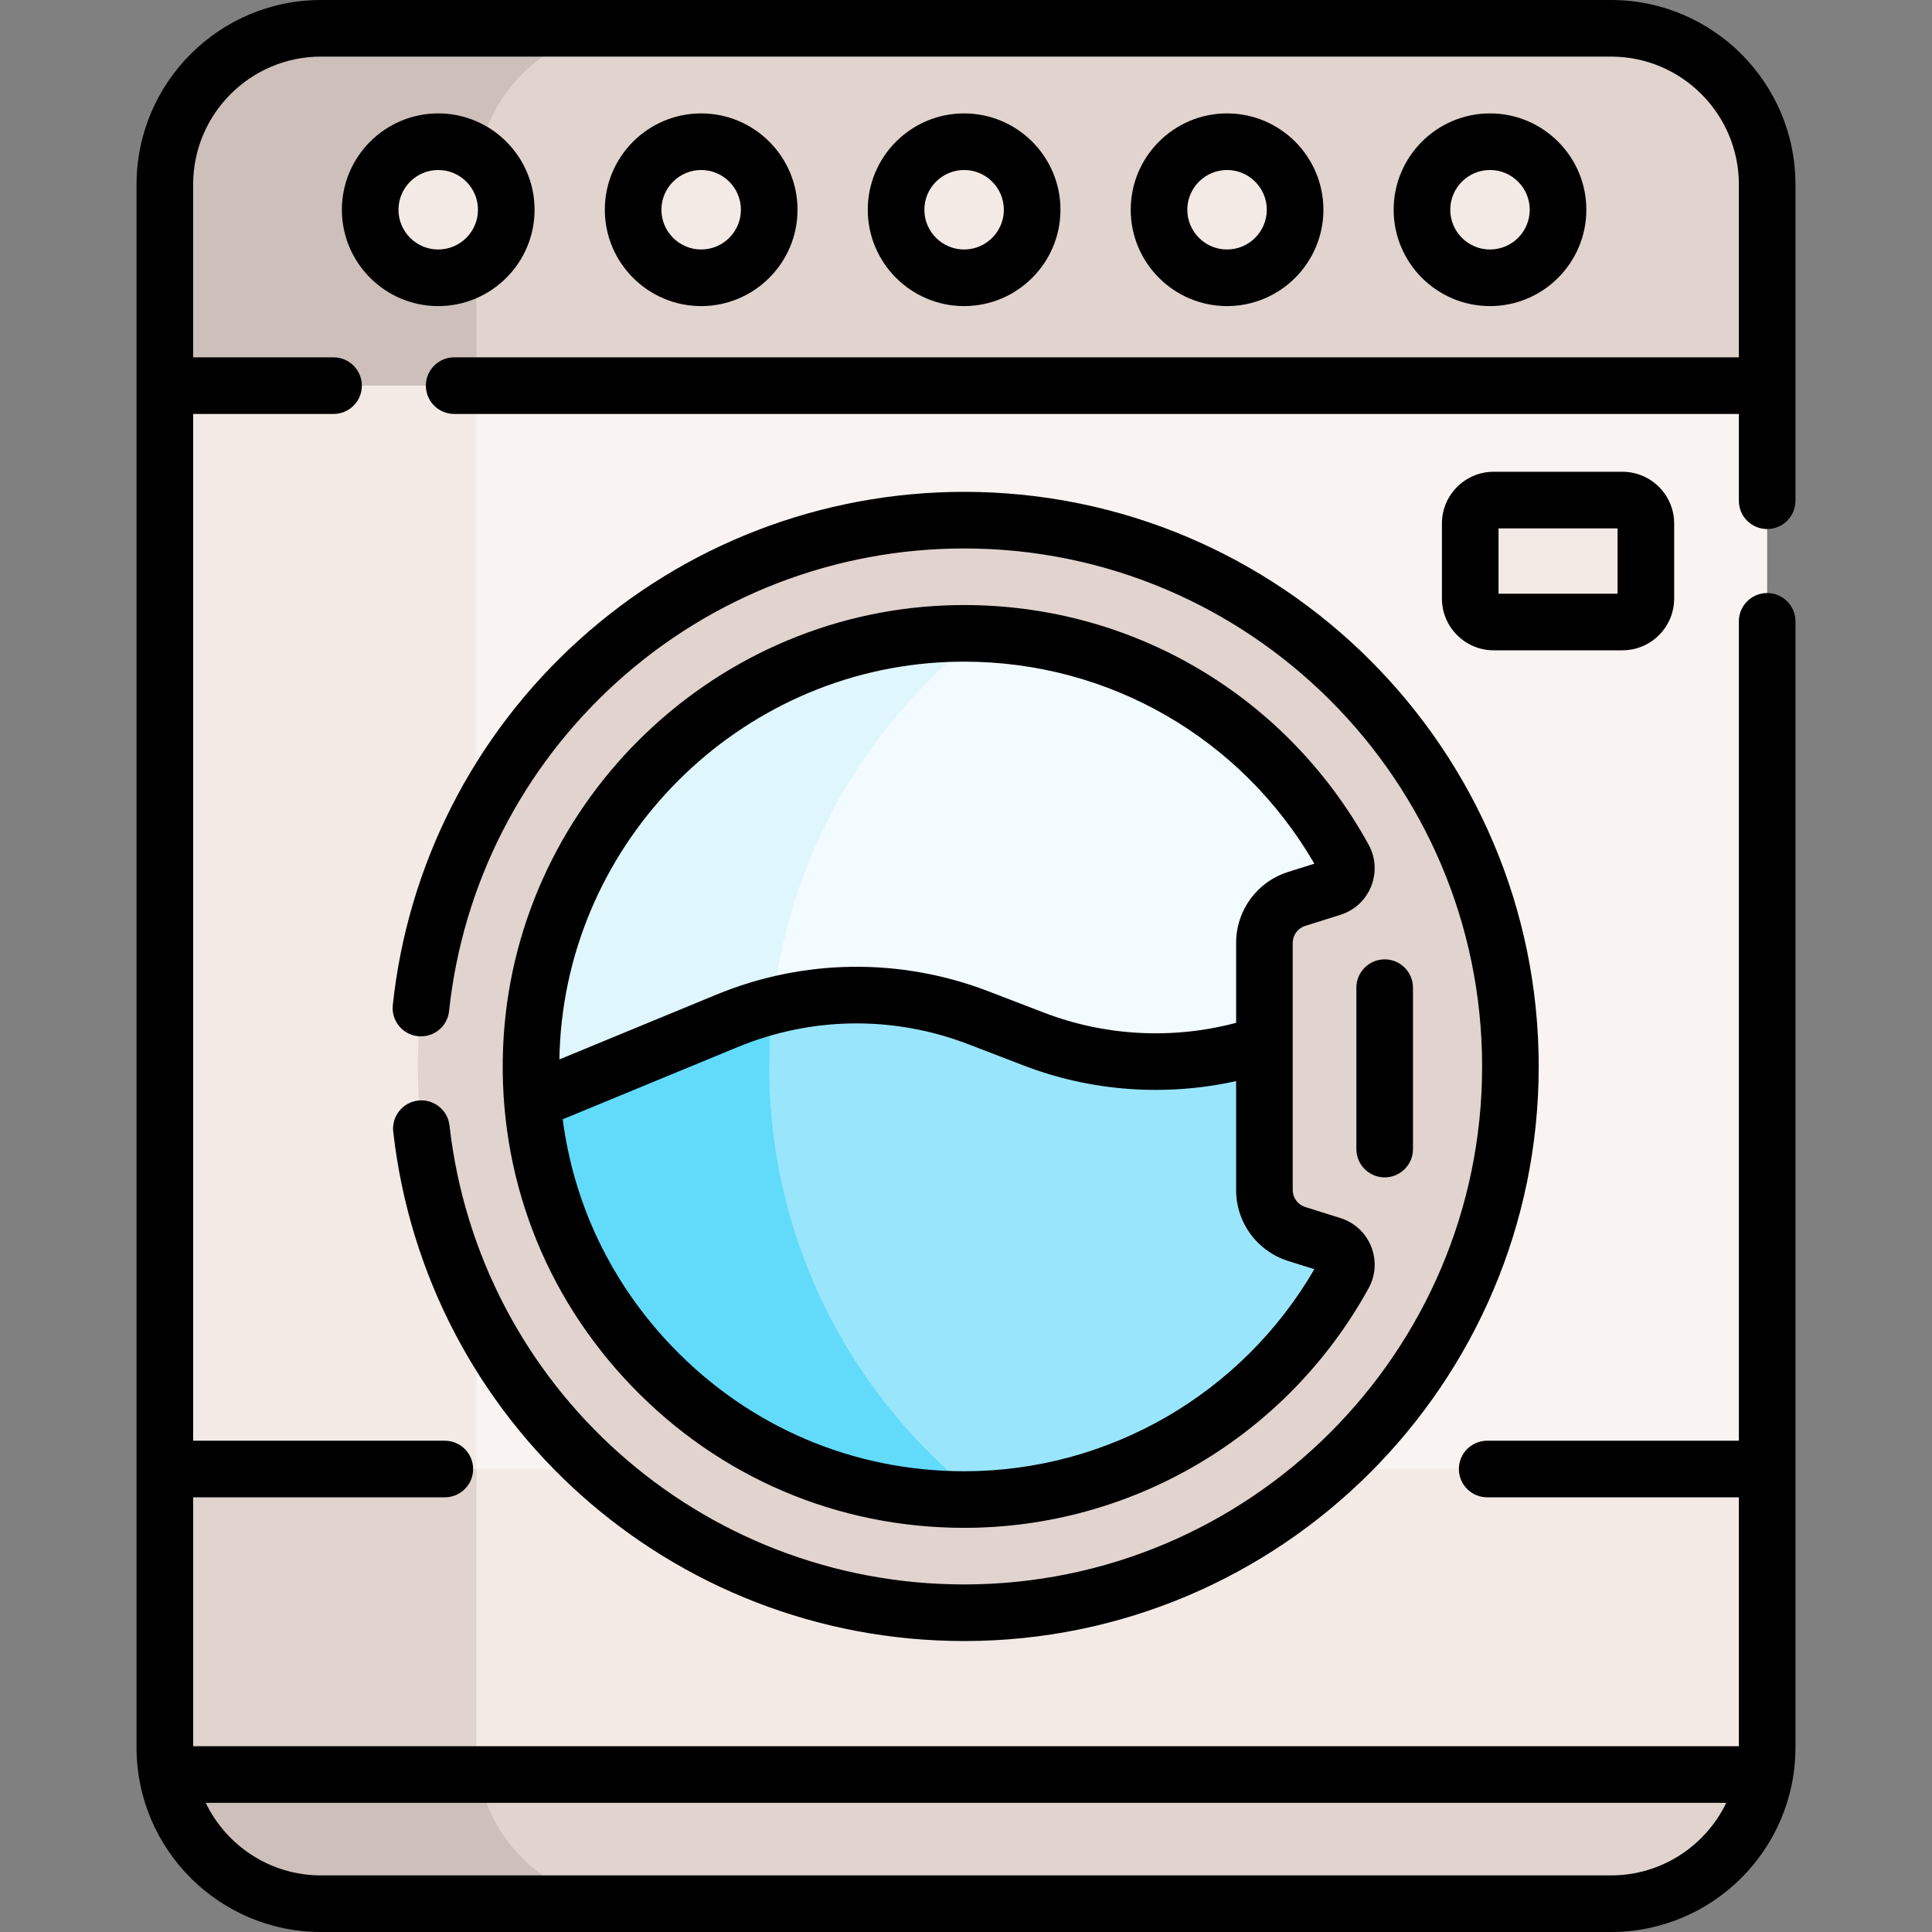 <svg id="Capa_1" enable-background="new 0 0 512.039 512.039" height="512" viewBox="0 0 512.039 512.039" width="512" xmlns="http://www.w3.org/2000/svg"><rect x="0" y="0" width="512.039" height="512.039" fill="#808080" stroke="none"/><g><g><path d="m426.96 7.499h-341.88c-22.86 0-41.39 18.53-41.39 41.39v53.32l41.022 46.483h362.242l21.396-46.483v-53.32c0-22.86-18.53-41.39-41.39-41.39z" fill="#e1d3ce"/><path d="m447.122 356.648h-369.442l-33.991 32.69v73.81c0 2.44.21 4.83.62 7.16l31.63 19.06h362.045l29.745-19.06c.41-2.33.62-4.72.62-7.16v-73.81z" fill="#f3eae6"/><path d="m126.26 48.889c0-22.86 18.53-41.39 41.39-41.39h-82.57c-22.86 0-41.39 18.53-41.39 41.39v53.32l41.022 46.483h82.57l-41.022-46.483z" fill="#cdbfba"/><path d="m126.26 463.149v-73.81l33.991-32.69h-82.571l-33.991 32.69v73.81c0 2.44.21 4.83.62 7.16l31.63 19.06h82.57l-31.63-19.06c-.409-2.33-.619-4.72-.619-7.16z" fill="#e1d3ce"/><path d="m43.69 102.209h424.66v287.13h-424.66z" fill="#f9f3f1"/><g><g fill="#f3eae6"><circle cx="255.52" cy="55.59" r="18.033"/><circle cx="185.832" cy="55.59" r="18.033"/><circle cx="116.144" cy="55.59" r="18.033"/><circle cx="325.207" cy="55.59" r="18.033"/><circle cx="394.895" cy="55.59" r="18.033"/><path d="m43.69 102.209h82.57v287.13h-82.57z"/></g><circle cx="255.52" cy="282.642" fill="#e1d3ce" r="144.784"/><g id="XMLID_691_"><g><path d="m356.15 227.459c-20.21-36.7-59.92-61.23-105.08-59.52-59.6 2.27-107.91 50.52-110.24 110.12-.18 4.65-.09 9.25.28 13.78l42.706 38.754h142.209l9.085-53.194v-27.49c0-5.34 3.46-10.06 8.56-11.67l9.35-2.94c3.28-1.04 4.79-4.82 3.13-7.84z" fill="#f2fbff"/><path d="m203.865 282.642c0-46.685 22.113-88.212 56.417-114.689-3.039-.125-6.117-.131-9.212-.014-59.6 2.27-107.91 50.52-110.24 110.12-.18 4.65-.09 9.25.28 13.78l42.706 38.754h28.19c-5.267-15.009-8.141-31.143-8.141-47.951z" fill="#dff6fd"/><path d="m353.02 329.989c3.27 1.03 4.79 4.81 3.13 7.81-19.54 35.51-57.32 59.63-100.63 59.63-60.2 0-109.72-46.58-114.41-105.59l51.56-21.28c21.3-8.78 45.15-9.07 66.66-.81l14.67 5.64c18.71 7.188 39.279 7.932 58.453 2.113.223-.068.455-.103.688-.103h1.968v37.98c0 5.34 3.46 10.06 8.56 11.66z" fill="#99e6fc"/><path d="m203.865 282.642c0-5.439.31-10.806.895-16.09-4.097 1.044-8.138 2.378-12.09 4.007l-51.56 21.28c4.69 59.01 54.21 105.59 114.41 105.59 1.593 0 3.176-.042 4.754-.107-34.306-26.476-56.409-67.994-56.409-114.68z" fill="#62dbfb"/></g></g><path d="m429.984 164.852h-34.11c-3.436 0-6.221-2.785-6.221-6.221v-19.878c0-3.436 2.785-6.221 6.221-6.221h34.11c3.436 0 6.221 2.785 6.221 6.221v19.878c0 3.436-2.786 6.221-6.221 6.221z" fill="#f3eae6"/><g id="XMLID_689_"><g><path d="m44.31 470.309h423.42c-3.39 19.45-20.35 34.23-40.77 34.23h-341.88c-20.42 0-37.38-14.78-40.77-34.23z" fill="#e1d3ce"/></g></g><path d="m126.88 470.309h-82.57c3.39 19.45 20.35 34.23 40.77 34.23h82.57c-20.42 0-37.38-14.78-40.77-34.23z" fill="#cdbfba"/></g></g><g><path d="m468.352 140.211c4.142 0 7.5-3.357 7.5-7.5v-83.823c0-26.957-21.932-48.888-48.888-48.888h-341.889c-26.956 0-48.887 21.931-48.887 48.888v414.262c0 26.957 21.931 48.889 48.888 48.889h341.889c26.957 0 48.888-21.932 48.888-48.889v-298.477c0-4.143-3.358-7.5-7.5-7.5s-7.5 3.357-7.5 7.5v217.162h-66.704c-4.142 0-7.5 3.357-7.5 7.5s3.358 7.5 7.5 7.5h66.704v65.972h-409.665v-65.972h66.704c4.142 0 7.5-3.357 7.5-7.5s-3.358-7.5-7.5-7.5h-66.704v-272.126h37.216c4.142 0 7.5-3.357 7.5-7.5s-3.358-7.5-7.5-7.5h-37.216v-45.821c0-18.686 15.202-33.888 33.887-33.888h341.889c18.686 0 33.888 15.202 33.888 33.888v45.821h-340.486c-4.142 0-7.5 3.357-7.5 7.5s3.358 7.5 7.5 7.5h340.485v23.002c.001 4.143 3.358 7.5 7.501 7.5zm-41.388 356.828h-341.889c-13.439 0-25.076-7.864-30.551-19.232h402.991c-5.475 11.368-17.112 19.232-30.551 19.232z"/><path d="m281.053 55.59c0-14.079-11.454-25.533-25.533-25.533s-25.533 11.454-25.533 25.533 11.454 25.533 25.533 25.533 25.533-11.454 25.533-25.533zm-36.067 0c0-5.808 4.725-10.533 10.533-10.533s10.533 4.726 10.533 10.533-4.725 10.533-10.533 10.533-10.533-4.726-10.533-10.533z"/><path d="m211.365 55.59c0-14.079-11.454-25.533-25.533-25.533s-25.533 11.454-25.533 25.533 11.454 25.533 25.533 25.533 25.533-11.454 25.533-25.533zm-36.067 0c0-5.808 4.725-10.533 10.533-10.533s10.533 4.726 10.533 10.533-4.725 10.533-10.533 10.533-10.533-4.726-10.533-10.533z"/><path d="m141.677 55.59c0-14.079-11.454-25.533-25.533-25.533s-25.534 11.454-25.534 25.533 11.454 25.533 25.533 25.533 25.534-11.454 25.534-25.533zm-36.067 0c0-5.808 4.725-10.533 10.533-10.533s10.533 4.726 10.533 10.533-4.725 10.533-10.533 10.533-10.533-4.726-10.533-10.533z"/><path d="m350.741 55.59c0-14.079-11.454-25.533-25.533-25.533s-25.533 11.454-25.533 25.533 11.454 25.533 25.533 25.533 25.533-11.454 25.533-25.533zm-36.067 0c0-5.808 4.725-10.533 10.533-10.533s10.533 4.726 10.533 10.533-4.725 10.533-10.533 10.533-10.533-4.726-10.533-10.533z"/><path d="m420.429 55.59c0-14.079-11.454-25.533-25.533-25.533s-25.533 11.454-25.533 25.533 11.454 25.533 25.533 25.533 25.533-11.454 25.533-25.533zm-36.067 0c0-5.808 4.725-10.533 10.533-10.533s10.533 4.726 10.533 10.533-4.725 10.533-10.533 10.533-10.533-4.726-10.533-10.533z"/><path d="m110.83 291.68c-4.116.467-7.074 4.182-6.607 8.297 8.724 76.934 73.768 134.949 151.296 134.949 83.97 0 152.284-68.314 152.284-152.284s-68.314-152.285-152.283-152.285c-37.836 0-74.111 13.971-102.142 39.338-27.828 25.184-45.328 59.519-49.276 96.683-.438 4.118 2.546 7.813 6.666 8.25 4.114.436 7.813-2.547 8.25-6.666 3.559-33.49 19.336-64.439 44.425-87.145 25.268-22.867 57.968-35.46 92.077-35.46 75.699 0 137.284 61.585 137.284 137.284s-61.586 137.285-137.284 137.285c-69.893 0-128.528-52.293-136.392-121.639-.467-4.116-4.184-7.071-8.298-6.607z"/><path d="m250.787 160.448c-63.382 2.407-114.975 53.938-117.456 117.315-1.313 33.557 10.786 65.372 34.07 89.586 23.302 24.231 54.596 37.576 88.119 37.576 44.569 0 85.647-24.334 107.205-63.506 1.876-3.41 2.122-7.439.673-11.055s-4.411-6.36-8.126-7.531l-9.351-2.945c-1.98-.624-3.31-2.437-3.31-4.512v-65.471c0-2.075 1.33-3.888 3.309-4.512l9.352-2.945c3.713-1.169 6.673-3.913 8.122-7.527 1.451-3.621 1.204-7.658-.678-11.075-22.504-40.873-65.389-65.168-111.929-63.398zm97.557 175.93c-19.227 33.095-54.563 53.548-92.825 53.548-29.404 0-56.859-11.71-77.307-32.974-16.141-16.786-26.15-37.735-29.075-60.312l46.395-19.144c19.605-8.088 41.306-8.354 61.103-.746l14.678 5.641c17.907 6.883 37.627 8.285 56.297 4.125v28.861c0 8.654 5.547 16.217 13.802 18.818h.001zm-6.931-105.29c-8.255 2.602-13.802 10.164-13.802 18.818v21.174c-16.75 4.465-34.71 3.538-50.916-2.692l-14.678-5.641c-23.393-8.989-49.036-8.677-72.205.883l-41.557 17.148c.014-.809.033-1.618.065-2.429 2.176-55.596 47.435-100.801 103.037-102.913 1.396-.053 2.782-.079 4.169-.079 38.383 0 73.463 20.194 92.819 53.548z"/><path d="m359.483 261.759v42.783c0 4.143 3.358 7.5 7.5 7.5s7.5-3.357 7.5-7.5v-42.783c0-4.143-3.358-7.5-7.5-7.5s-7.5 3.357-7.5 7.5z"/><path d="m443.705 158.631v-19.878c0-7.565-6.155-13.721-13.721-13.721h-34.109c-7.566 0-13.721 6.155-13.721 13.721v19.878c0 7.565 6.155 13.721 13.721 13.721h34.109c7.565 0 13.721-6.156 13.721-13.721zm-15-1.279h-31.552v-17.319h31.552z"/></g></g></svg>
